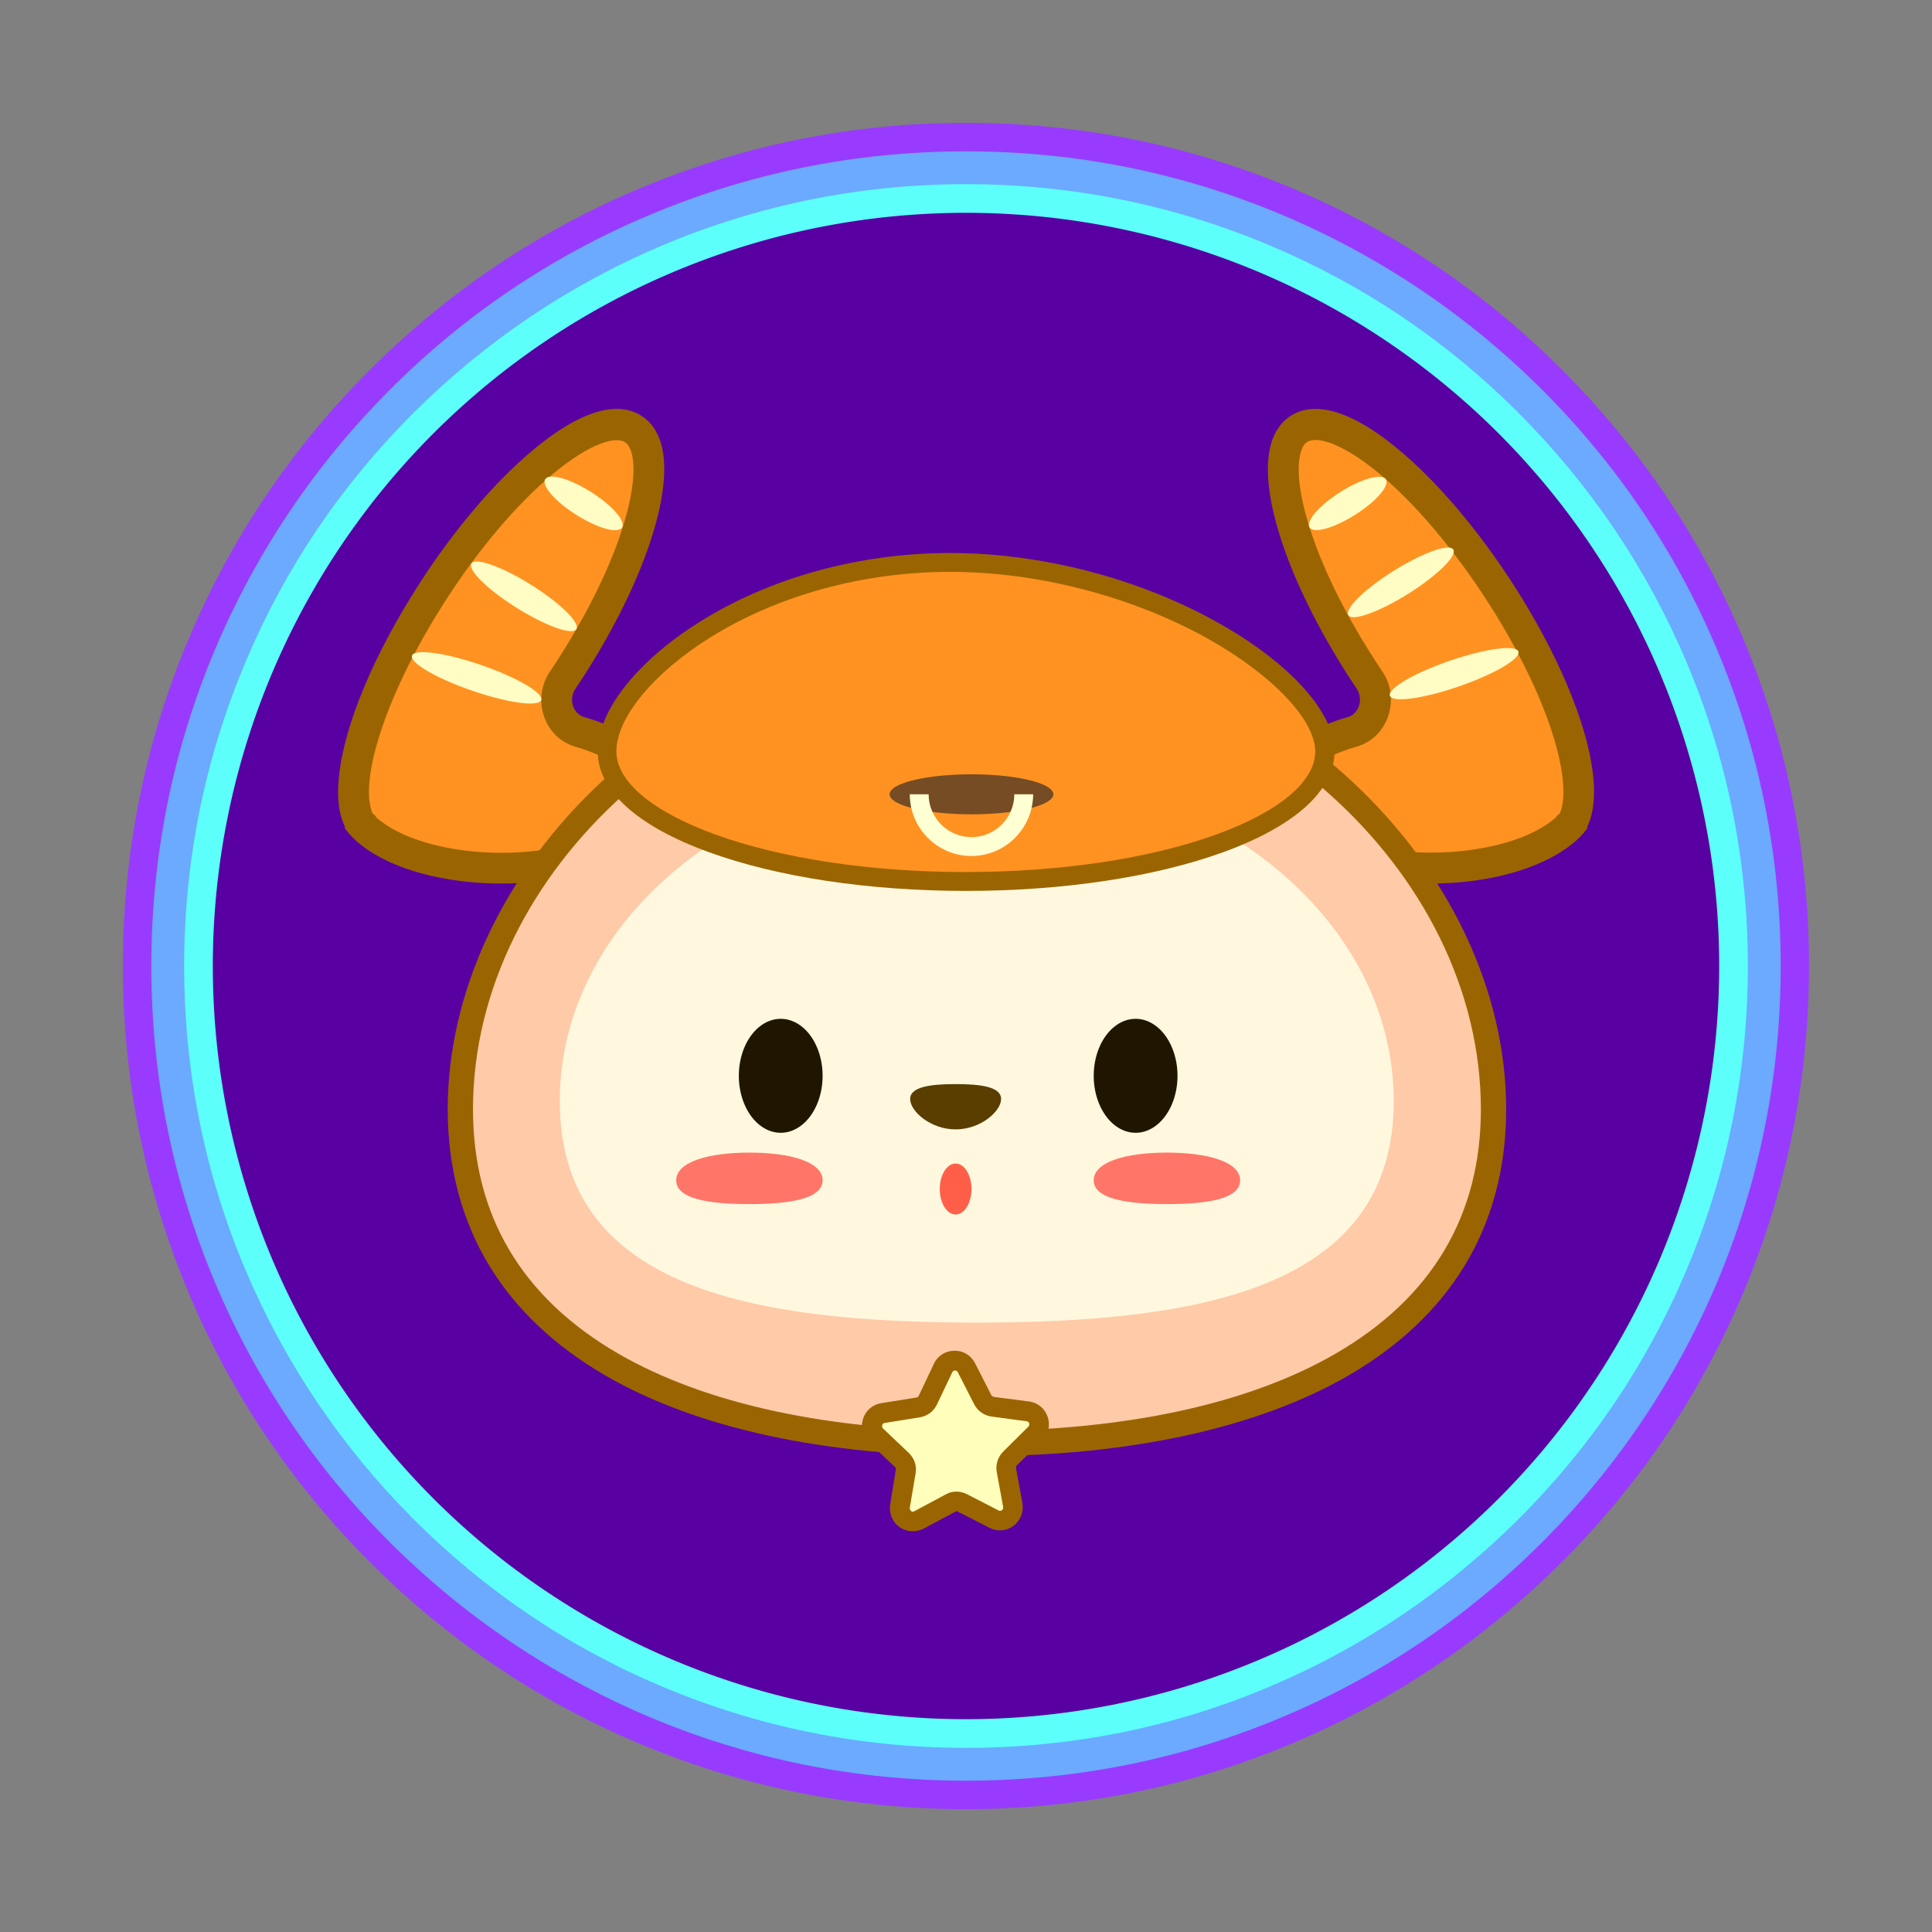 <?xml version="1.0" standalone="no"?><!DOCTYPE svg PUBLIC "-//W3C//DTD SVG 1.1//EN" "http://www.w3.org/Graphics/SVG/1.1/DTD/svg11.dtd"><svg t="1642417202885" class="icon" viewBox="0 0 1024 1024" version="1.1" xmlns="http://www.w3.org/2000/svg" p-id="1561" xmlns:xlink="http://www.w3.org/1999/xlink" width="200" height="200"><rect x="0" y="0" width="1024" height="1024" fill="#808080" stroke="none"/><defs><style type="text/css"></style></defs><path d="M512 512m-436.9 0a436.9 436.9 0 1 0 873.8 0 436.9 436.9 0 1 0-873.8 0Z" fill="#FFFFFF" p-id="1562"></path><path d="M512 958.9c-60.3 0-118.8-11.8-173.9-35.1-53.2-22.5-101-54.7-142-95.8-41-41-73.3-88.8-95.8-142C77 630.8 65.1 572.3 65.1 512s11.8-118.8 35.1-173.9c22.5-53.2 54.7-101 95.8-142 41-41 88.8-73.3 142-95.8C393.2 77 451.7 65.1 512 65.1s118.8 11.8 173.9 35.1c53.2 22.5 101 54.7 142 95.8 41 41 73.3 88.8 95.8 142 23.3 55.1 35.1 113.6 35.1 173.9 0 60.3-11.8 118.8-35.1 173.9-22.5 53.2-54.7 101-95.8 142s-88.8 73.3-142 95.8C630.8 947 572.3 958.9 512 958.9z m0-873.8C276.6 85.1 85.1 276.6 85.1 512c0 235.4 191.5 426.9 426.9 426.9 235.4 0 426.9-191.5 426.9-426.9 0-235.4-191.5-426.9-426.9-426.9z" fill="#983BFF" p-id="1563"></path><path d="M512 943.8c-58.3 0-114.8-11.4-168.1-33.9-51.4-21.8-97.6-52.9-137.3-92.5-39.7-39.7-70.8-85.8-92.5-137.3C91.6 626.8 80.2 570.3 80.2 512s11.4-114.8 33.9-168.1c21.8-51.4 52.9-97.6 92.5-137.3s85.8-70.8 137.3-92.5C397.2 91.6 453.7 80.2 512 80.2s114.8 11.4 168.1 33.9c51.4 21.8 97.6 52.9 137.3 92.5 39.7 39.7 70.8 85.8 92.5 137.3 22.5 53.2 33.9 109.8 33.9 168.1s-11.4 114.8-33.9 168.1c-21.8 51.4-52.9 97.6-92.5 137.3-39.7 39.7-85.8 70.8-137.3 92.5-53.3 22.5-109.8 33.9-168.1 33.9z m0-843.6c-227.1 0-411.8 184.7-411.8 411.8 0 227.1 184.7 411.8 411.8 411.8 227.1 0 411.8-184.7 411.8-411.8 0-227.1-184.7-411.8-411.8-411.8z" fill="#6BAAFF" p-id="1564"></path><path d="M512 926.4c-55.9 0-110.2-11-161.3-32.6C301.3 873 257 843.1 219 805s-67.9-82.4-88.8-131.7C108.5 622.2 97.6 567.9 97.6 512c0-55.9 11-110.2 32.6-161.3C151 301.3 180.9 257 219 219s82.4-67.9 131.7-88.8c51.1-21.6 105.4-32.6 161.3-32.6 55.9 0 110.2 11 161.3 32.6C722.7 151 767 180.9 805 219s67.9 82.4 88.8 131.7c21.6 51.1 32.6 105.4 32.6 161.3 0 55.9-11 110.2-32.6 161.3C873 722.7 843.1 767 805 805s-82.4 67.9-131.7 88.8c-51.1 21.7-105.4 32.6-161.3 32.6z m0-808.8c-217.5 0-394.4 176.9-394.4 394.4 0 217.5 176.9 394.4 394.4 394.4 217.5 0 394.4-176.9 394.4-394.4 0-217.5-176.9-394.4-394.4-394.4z" fill="#5CFFF9" p-id="1565"></path><path d="M512 512m-399.2 0a399.2 399.2 0 1 0 798.4 0 399.2 399.2 0 1 0-798.4 0Z" fill="#5900A3" p-id="1566"></path><path d="M214.8 424.3c-3.3-4.3-5.1-8.9-5.1-13.8 0-3.5 0.9-6.9 2.7-10-1.2 10.2-0.4 18.4 2.4 23.8z" fill="#FFFFFF" p-id="1567"></path><path d="M211.1 427.2c-4.1-5.2-6.1-10.9-6.1-16.7 0-4.2 1.1-8.4 3.2-12.3l11.6-21.3L217 401c-1.4 11.9 0.3 18.1 1.9 21.1l-7.8 5.1z" fill="#9A6500" p-id="1568"></path><path d="M346.4 421.2c0 21.5-36.2 38.9-80.8 38.9-28.9 0-54.2-7.3-68.5-18.2-2.4-1.8-4.4-3.7-6.2-5.7-3.5-5.7-4.4-14.6-3-25.7 3.1-24.4 17.4-59.5 40.5-95.5 38-59.4 85.5-98.8 106.1-88.2 20.5 10.7 6.3 67.4-31.7 126.8-1.6 2.4-3.1 4.8-4.7 7.2-6.7 10-1.9 24 9.1 27.2 23.5 6.7 39.2 19.1 39.2 33.2z" fill="#FF9221" p-id="1569"></path><path d="M265.6 468.3c-29.7 0-57.2-7.4-73.5-19.9-2.6-2-5-4.2-7-6.5l-0.5-0.5-0.3-0.5-1.5-1.8v-1c-3.5-7.1-4.4-16.8-2.9-28.8 3.4-26.8 18.6-62.8 41.7-98.9 18.8-29.4 40.6-55 61.3-72.2 23.1-19.2 42.2-25.7 55.4-18.8 4.2 2.2 9.7 6.8 12.3 16.5 6.6 24.9-9.4 72.8-40.9 122-1.6 2.4-3.2 4.9-4.8 7.3-1.8 2.7-2.2 6.1-1.1 9.2 1 2.8 3.1 4.8 5.7 5.6 28.3 8.2 45.1 23.6 45.1 41.2 0 13.7-10.1 26.1-28.3 34.9-16.4 7.8-37.9 12.2-60.7 12.2z m-66.5-35.4c0.9 0.9 1.9 1.7 3 2.5 13.3 10.2 37.7 16.6 63.5 16.6 42.8 0 72.7-16.2 72.7-30.7 0-9.6-13.1-19.6-33.3-25.5-7.7-2.2-13.7-7.9-16.5-15.7-2.9-8-1.8-16.9 2.8-23.9 1.6-2.3 3.1-4.7 4.6-7 33-51.4 43.3-92.5 38.9-108.9-1.3-4.8-3.4-5.9-4-6.2-4.9-2.5-17.6 0.4-37.5 16.9-19.4 16.1-40 40.4-57.9 68.5-21.5 33.6-36.2 68-39.3 92.1-1.4 11 0.1 16.7 1.4 19.5l1.7 1.5-0.1 0.3z" fill="#9A6500" p-id="1570"></path><path d="M677.6 421.2c0 21.5 36.2 38.9 80.8 38.9 28.9 0 54.2-7.3 68.5-18.2 2.4-1.8 4.4-3.7 6.2-5.7 3.5-5.7 4.4-14.6 3-25.7-3.1-24.4-17.4-59.5-40.5-95.5-38-59.4-85.5-98.8-106.1-88.2-20.5 10.7-6.3 67.4 31.7 126.8 1.6 2.4 3.1 4.8 4.7 7.2 6.7 10 1.9 24-9.1 27.2-23.5 6.7-39.2 19.1-39.2 33.2z" fill="#FF9221" p-id="1571"></path><path d="M758.4 468.3c-22.8 0-44.3-4.3-60.7-12.2-18.3-8.8-28.3-21.2-28.3-34.9 0-17.6 16.9-33 45.1-41.2 2.6-0.7 4.6-2.8 5.7-5.6 1.1-3.1 0.7-6.5-1-9.2-1.6-2.4-3.2-4.9-4.8-7.3-31.5-49.2-47.6-97-40.9-122 2.6-9.7 8.1-14.3 12.3-16.5 13.2-6.9 32.4-0.4 55.4 18.8 20.7 17.2 42.4 42.8 61.3 72.2 23.1 36.1 38.3 72.1 41.7 98.9 1.5 12 0.5 21.7-2.9 28.8v1l-1.5 1.8-0.2 0.4-0.5 0.5c-2 2.3-4.4 4.5-7.1 6.5-16.4 12.5-43.8 20-73.6 20z m-61.2-235.1c-1.6 0-2.9 0.3-3.9 0.8-0.7 0.4-2.8 1.4-4 6.2-4.4 16.4 5.9 57.5 38.9 108.9 1.5 2.3 3 4.7 4.6 7 4.7 7 5.7 15.9 2.8 23.9-2.8 7.8-8.8 13.5-16.5 15.7-20.3 5.9-33.3 15.9-33.3 25.5 0 14.5 29.8 30.7 72.7 30.7 25.9 0 50.2-6.3 63.5-16.5 1.1-0.8 2.1-1.7 3-2.5v-0.3l1.7-1.5c1.3-2.7 2.8-8.5 1.4-19.6-3-24.1-17.7-58.5-39.3-92.1-18-28-38.5-52.3-57.9-68.5-16-13.2-27.3-17.7-33.7-17.7z" fill="#9A6500" p-id="1572"></path><path d="M694.107 279.574a7.2 23.9 57.779 1 0 40.439-25.486 7.2 23.9 57.779 1 0-40.439 25.486Z" fill="#FFFCC4" p-id="1573"></path><path d="M714.664 326.09a7.2 32.8 57.952 1 0 55.603-34.809 7.2 32.8 57.952 1 0-55.603 34.809Z" fill="#FFFCC4" p-id="1574"></path><path d="M736.687 368.772a7.2 36 71.014 1 0 68.083-23.424 7.2 36 71.014 1 0-68.083 23.424Z" fill="#FFFCC4" p-id="1575"></path><path d="M250.274 366.086a36 7.2 18.99 1 0 4.686-13.616 36 7.2 18.99 1 0-4.686 13.616Z" fill="#FFFCC4" p-id="1576"></path><path d="M273.854 322.175a32.8 7.2 32.046 1 0 7.641-12.206 32.8 7.2 32.046 1 0-7.641 12.206Z" fill="#FFFCC4" p-id="1577"></path><path d="M305.496 272.904a23.9 7.2 32.222 1 0 7.678-12.182 23.9 7.2 32.222 1 0-7.678 12.182Z" fill="#FFFCC4" p-id="1578"></path><path d="M791.5 587.9c0 124.5-122.6 177.2-273.8 177.2S244 712.4 244 587.9s122.6-245.4 273.8-245.4 273.7 120.9 273.7 245.4z" fill="#FFCAA8" p-id="1579"></path><path d="M517.8 771.8c-80.6 0-148.7-14.8-197-42.8-26.5-15.4-47-34.7-61-57.4-14.9-24.2-22.5-52.4-22.5-83.7 0-62.4 30-126 82.3-174.3 26-24.1 56-43.1 89.1-56.5 34.9-14.1 71.6-21.3 109.1-21.3s74.2 7.2 109.1 21.3c33 13.4 63 32.4 89.1 56.5 52.3 48.4 82.3 111.9 82.3 174.3 0 31.4-7.6 59.5-22.5 83.7-14 22.7-34.5 42-61 57.4-48.4 28-116.5 42.8-197 42.8z m0-422.6c-142.3 0-267.1 111.5-267.1 238.7 0 56.4 25.9 99.9 76.9 129.5 46.3 26.8 112 41 190.2 41 78.2 0 144-14.2 190.2-41 51-29.6 76.9-73.2 76.9-129.5-0.1-127.1-124.9-238.7-267.1-238.7z" fill="#9A6500" p-id="1580"></path><path d="M738.7 583.6c0 97.7-98.9 117.4-221 117.4s-221-19.6-221-117.4 98.9-177 221-177 221 79.3 221 177z" fill="#FFF8DE" p-id="1581"></path><path d="M436 625.6c0 9.8-17.4 12.6-38.8 12.6s-38.8-2.7-38.8-12.6 17.4-14.7 38.8-14.7 38.8 4.8 38.8 14.7zM579.7 625.6c0 9.8 17.4 12.6 38.8 12.6s38.8-2.7 38.8-12.6-17.4-14.7-38.8-14.7-38.8 4.8-38.8 14.7z" fill="#FF7669" p-id="1582"></path><path d="M391.6 570.2a22.2 30.2 0 1 0 44.4 0 22.2 30.2 0 1 0-44.4 0Z" fill="#201600" p-id="1583"></path><path d="M579.7 570.2a22.2 30.2 0 1 0 44.4 0 22.2 30.2 0 1 0-44.4 0Z" fill="#201600" p-id="1584"></path><path d="M530.6 582.5c0 6.5-10.8 16.1-24.1 16.1s-24.1-9.6-24.1-16.1 10.8-7.9 24.1-7.9 24.1 1.4 24.1 7.9z" fill="#593E00" p-id="1585"></path><path d="M498.1 630.2a8.4 13.5 0 1 0 16.8 0 8.4 13.5 0 1 0-16.8 0Z" fill="#FF5F49" p-id="1586"></path><path d="M702.2 398.3c0 38-85.2 68.9-190.2 68.9s-190.2-30.8-190.2-68.9 76.8-100.2 181.9-100.2 198.5 62.2 198.5 100.2z" fill="#FF9221" p-id="1587"></path><path d="M512 472.2c-51.4 0-99.8-7.3-136.2-20.5-38.1-13.8-59-32.7-59-53.4 0-21.4 20.6-47.7 53.9-68.6 37.6-23.6 84.8-36.6 133-36.6 48 0 99.4 13.3 141.1 36.5 38.5 21.4 62.5 47.8 62.5 68.7 0 20.7-21 39.6-59 53.4-36.5 13.2-84.9 20.5-136.3 20.5z m-8.4-169.1c-46.3 0-91.6 12.5-127.7 35.1-29.9 18.8-49.2 42.4-49.2 60.1 0 15.9 19.1 31.9 52.4 44 35.4 12.8 82.6 19.9 132.8 19.9 50.2 0 97.4-7.1 132.8-19.9 33.3-12.1 52.4-28.1 52.4-44 0-16.8-23-40.9-57.3-60-40.2-22.3-89.8-35.2-136.2-35.2z" fill="#9A6500" p-id="1588"></path><path d="M471.5 421a43.4 10.6 0 1 0 86.8 0 43.4 10.6 0 1 0-86.8 0Z" fill="#754C24" p-id="1589"></path><path d="M514.9 453.7c-18 0-32.7-14.6-32.7-32.7h10c0 12.5 10.2 22.7 22.7 22.7s22.7-10.2 22.7-22.7h10c-0.1 18-14.7 32.7-32.7 32.7z" fill="#FEFFD3" p-id="1590"></path><path d="M477 798.4l3-18.6c0.4-2.2-0.4-4.5-2-6.1l-13.7-13c-4.1-3.9-1.9-11 3.7-11.9l18.6-3c2.2-0.3 4.2-1.7 5.1-3.8l8.1-17c2.5-5.2 9.8-5.3 12.4-0.1l8.6 16.8c1 2 3 3.4 5.3 3.8l18.7 2.4c5.7 0.7 8 7.7 4 11.7l-13.4 13.3c-1.6 1.6-2.3 3.9-1.9 6.2l3.4 18.6c1 5.6-4.8 10-9.9 7.4l-16.8-8.6c-2-1.1-4.5-1-6.4 0.1l-16.6 8.9c-5.1 2.8-11.1-1.4-10.2-7.1z" fill="#FFFEBB" p-id="1591"></path><path d="M483.8 811.6c-2.4 0-4.8-0.7-6.9-2.1-3.8-2.7-5.8-7.2-5.1-11.9v-0.1l3-18.6c0.1-0.5-0.1-1.1-0.5-1.4l-13.7-13c-3.4-3.2-4.6-8-3.2-12.4 1.4-4.5 5.1-7.7 9.7-8.4l18.7-3c0.5-0.1 0.9-0.4 1.1-0.8l8.1-17.1c2-4.3 6.2-6.9 11-6.9 4.7 0 8.8 2.6 10.9 6.8l8.5 16.7c0.2 0.5 0.8 0.8 1.4 1l18.6 2.4c4.6 0.6 8.4 3.7 9.9 8.2 1.5 4.4 0.4 9.2-2.9 12.5L539 776.6c-0.2 0.2-0.6 0.8-0.5 1.5l3.4 18.6c0.8 4.6-1 9.2-4.7 12-3.7 2.8-8.6 3.2-12.7 1.1l-16.8-8.6c-0.5-0.3-1-0.3-1.4 0l-0.1 0.1-16.6 8.9c-1.8 0.9-3.8 1.4-5.8 1.4z m-1.6-12.4c-0.1 0.9 0.4 1.4 0.7 1.7 0.4 0.3 1 0.5 1.7 0.1l16.6-8.9c3.5-2 7.8-2 11.4-0.1l16.7 8.6c0.7 0.4 1.3 0.1 1.7-0.1 0.3-0.2 0.8-0.8 0.7-1.7l-3.4-18.6c-0.7-3.8 0.5-7.8 3.3-10.7l0.1-0.1 13.4-13.3c0.6-0.6 0.5-1.3 0.4-1.7-0.1-0.4-0.5-1-1.3-1.1l-18.8-2.5c-3.9-0.6-7.4-3.1-9.1-6.6l-8.6-16.8c-0.3-0.7-0.8-1-1.5-1-0.4 0-1.1 0.1-1.5 1l-8.1 17c-1.7 3.6-5.1 6.2-9.1 6.8l-18.6 3c-0.9 0.1-1.2 0.8-1.3 1.2-0.1 0.4-0.2 1.1 0.4 1.7l13.7 13c2.9 2.8 4.3 6.8 3.6 10.7l-3.1 18.4z" fill="#9A6500" p-id="1592"></path></svg>